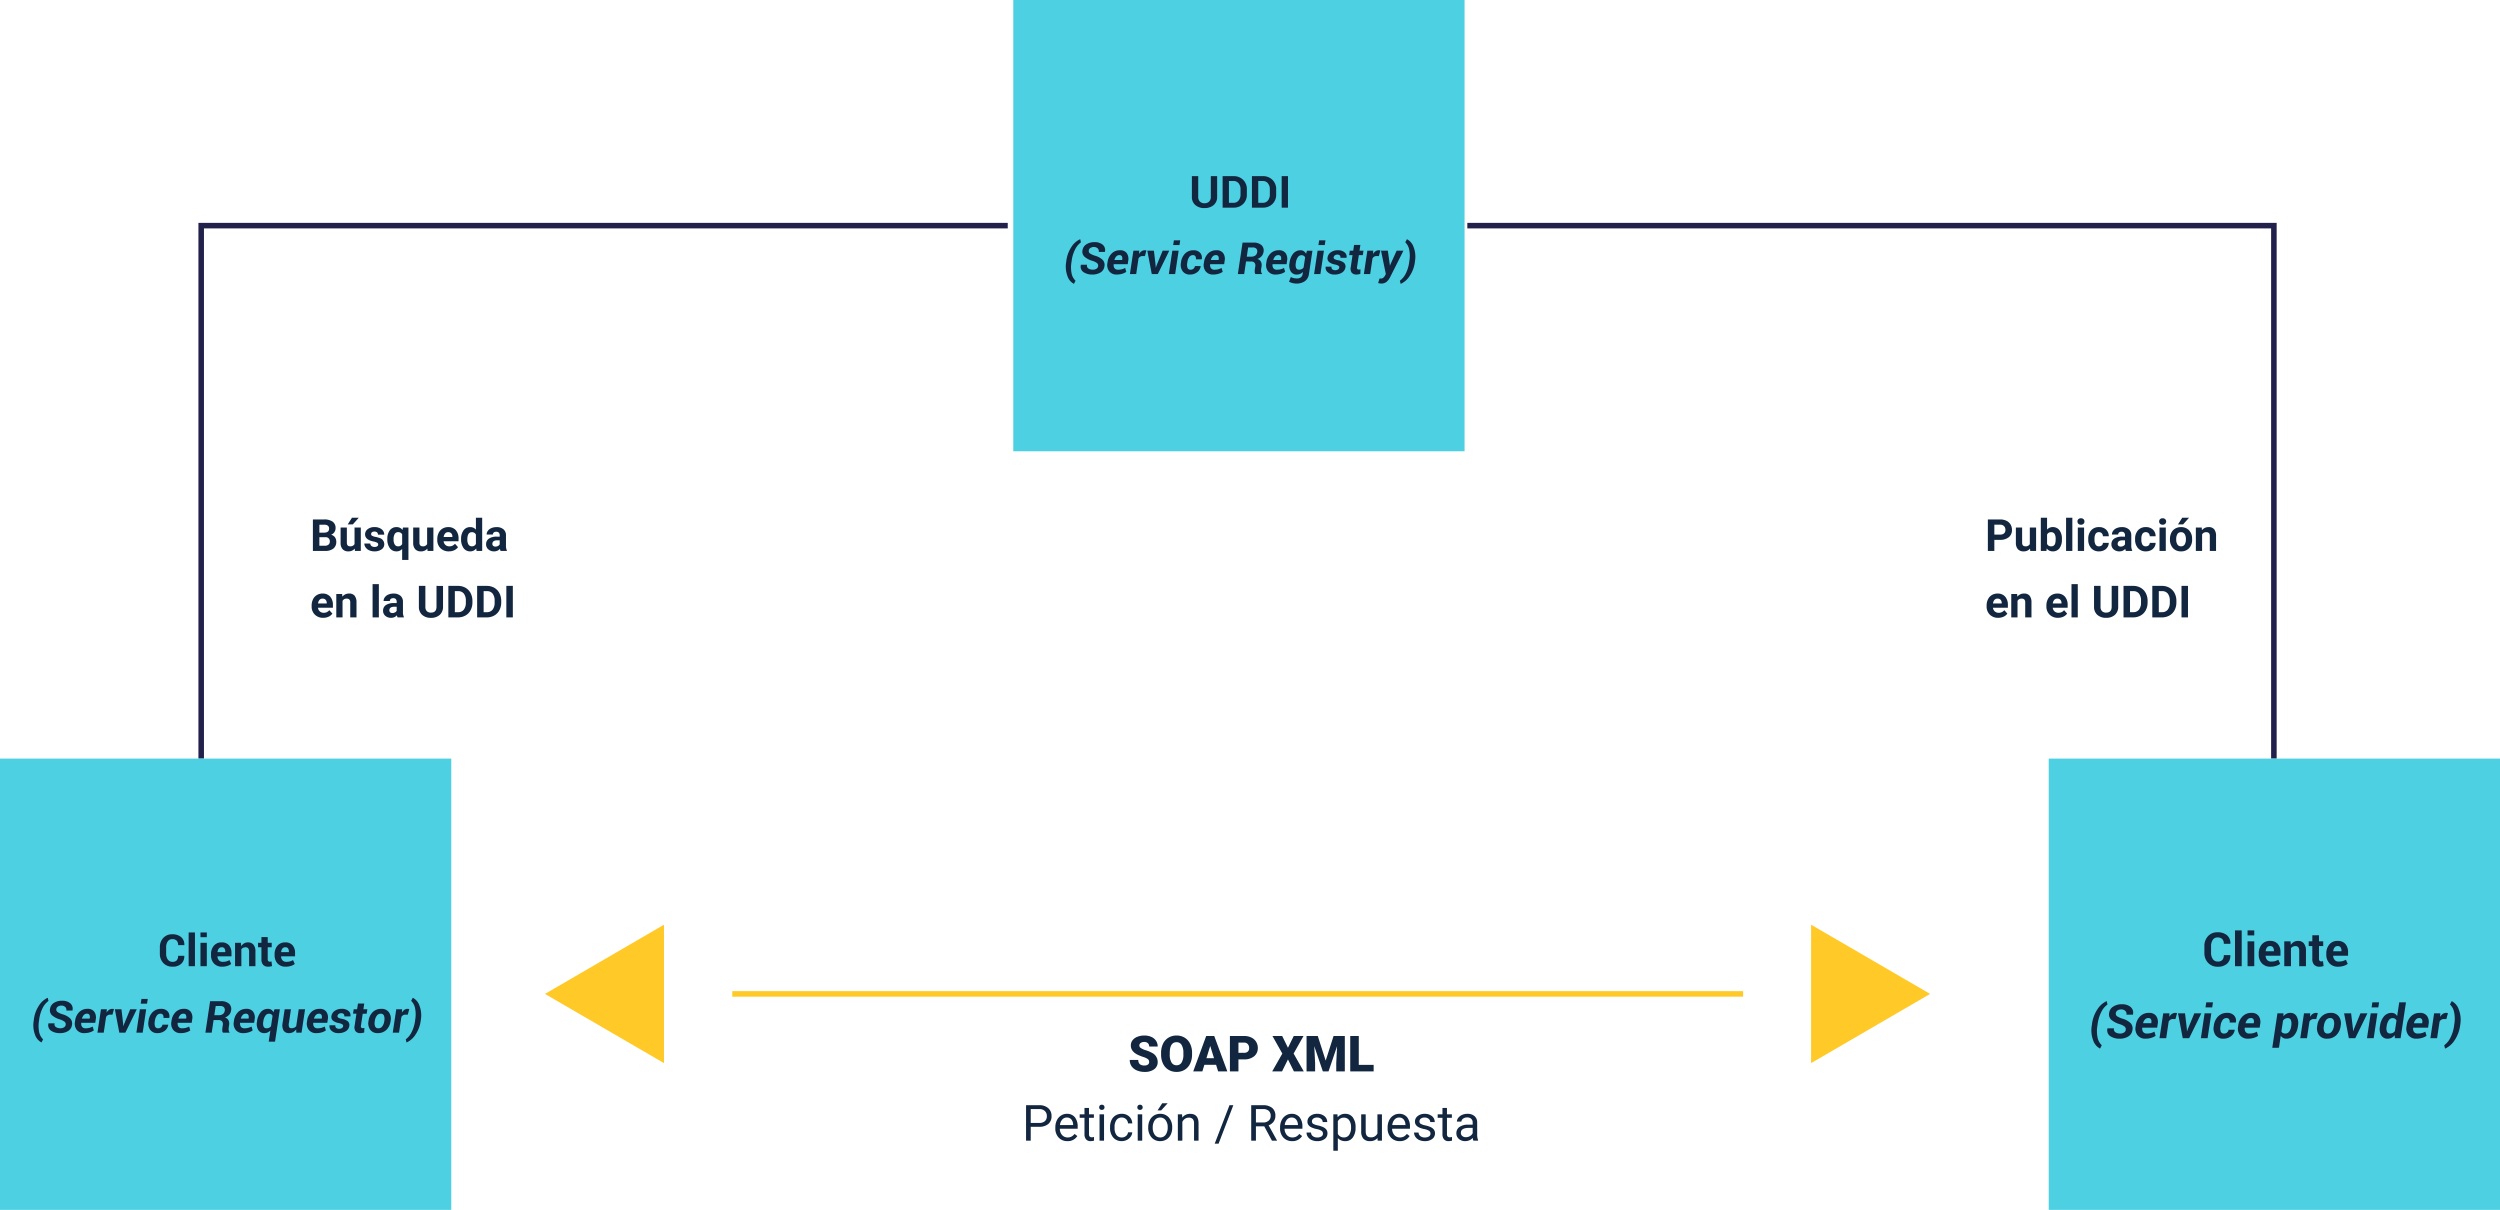 <svg xmlns="http://www.w3.org/2000/svg" width="903" height="437" viewBox="0 0 903 437">
  <g id="Grupo_19" data-name="Grupo 19" transform="translate(10923 8923)">
    <path id="Trazado_106819" data-name="Trazado 106819" d="M0,0H163V163H0Z" transform="translate(-10557 -8923)" fill="#4dd0e1"/>
    <path id="Trazado_106582" data-name="Trazado 106582" d="M1340-9834.5H1048.672v192.516" transform="translate(-11899 993)" fill="none" stroke="#21214b" stroke-width="2"/>
    <path id="Trazado_106583" data-name="Trazado 106583" d="M1048.672-9834.5H1340v192.516" transform="translate(-11441.672 993)" fill="none" stroke="#21214b" stroke-width="2"/>
    <path id="Trazado_106821" data-name="Trazado 106821" d="M0,0H163V163H0Z" transform="translate(-10923 -8649)" fill="#4dd0e1"/>
    <path id="Trazado_106826" data-name="Trazado 106826" d="M0,0H163V163H0Z" transform="translate(-10183 -8649)" fill="#4dd0e1"/>
    <path id="Trazado_106818" data-name="Trazado 106818" d="M1.016,0V-11.375H5a5.232,5.232,0,0,1,3.141.793,2.712,2.712,0,0,1,1.07,2.324,2.57,2.57,0,0,1-.43,1.473,2.482,2.482,0,0,1-1.2.934,2.4,2.4,0,0,1,1.379.883,2.61,2.61,0,0,1,.5,1.625A3,3,0,0,1,8.422-.859,4.713,4.713,0,0,1,5.438,0ZM3.359-4.953v3.07H5.367A1.938,1.938,0,0,0,6.66-2.277a1.353,1.353,0,0,0,.465-1.09,1.428,1.428,0,0,0-.418-1.191,1.428,1.428,0,0,0-1.2-.395Zm0-1.656H5.094Q6.867-6.64,6.867-8.023a1.307,1.307,0,0,0-.449-1.113A2.363,2.363,0,0,0,5-9.477H3.359ZM16.141-.859A2.831,2.831,0,0,1,13.828.156a2.67,2.67,0,0,1-2.074-.781,3.335,3.335,0,0,1-.73-2.289V-8.453h2.258v5.461q0,1.32,1.2,1.32a1.631,1.631,0,0,0,1.578-.8V-8.453h2.266V0H16.2ZM15.133-12h2.461L15.43-9.578H13.594ZM24.61-2.336a.727.727,0,0,0-.41-.652,4.659,4.659,0,0,0-1.316-.426q-3.016-.633-3.016-2.562A2.323,2.323,0,0,1,20.8-7.855a3.766,3.766,0,0,1,2.441-.754,4.053,4.053,0,0,1,2.574.758,2.388,2.388,0,0,1,.965,1.969H24.523a1.092,1.092,0,0,0-.312-.8A1.322,1.322,0,0,0,23.234-7a1.351,1.351,0,0,0-.883.258.814.814,0,0,0-.312.656.7.7,0,0,0,.355.605,3.657,3.657,0,0,0,1.2.4,9.8,9.8,0,0,1,1.422.379A2.336,2.336,0,0,1,26.8-2.43a2.2,2.2,0,0,1-.992,1.871A4.28,4.28,0,0,1,23.25.156a4.47,4.47,0,0,1-1.887-.379A3.166,3.166,0,0,1,20.07-1.262a2.414,2.414,0,0,1-.47-1.425h2.141a1.179,1.179,0,0,0,.445.922,1.766,1.766,0,0,0,1.109.32,1.635,1.635,0,0,0,.98-.246.766.766,0,0,0,.334-.645Zm3.3-1.969A5.053,5.053,0,0,1,28.8-7.453a2.9,2.9,0,0,1,2.434-1.156,2.6,2.6,0,0,1,2.16,1.039l.148-.883h1.984V3.25H33.258V-.727a2.6,2.6,0,0,1-2.047.883A2.878,2.878,0,0,1,28.8-1.016,5.3,5.3,0,0,1,27.906-4.3Zm2.258.164A3.305,3.305,0,0,0,30.59-2.3a1.364,1.364,0,0,0,1.2.633,1.519,1.519,0,0,0,1.469-.828V-5.984a1.506,1.506,0,0,0-1.453-.8,1.38,1.38,0,0,0-1.211.633,3.65,3.65,0,0,0-.431,2.01ZM42.368-.86A2.831,2.831,0,0,1,40.047.156a2.67,2.67,0,0,1-2.074-.781,3.335,3.335,0,0,1-.73-2.289V-8.453H39.5v5.461q0,1.32,1.2,1.32a1.631,1.631,0,0,0,1.578-.8V-8.453h2.266V0H42.422ZM50.141.156a4.15,4.15,0,0,1-3.028-1.14,4.054,4.054,0,0,1-1.168-3.039v-.219a5.106,5.106,0,0,1,.492-2.277,3.612,3.612,0,0,1,1.4-1.547,3.914,3.914,0,0,1,2.059-.543,3.508,3.508,0,0,1,2.73,1.094,4.444,4.444,0,0,1,1,3.1v.922H48.234a2.1,2.1,0,0,0,.66,1.328,2,2,0,0,0,1.395.5,2.437,2.437,0,0,0,2.039-.945l1.109,1.242A3.389,3.389,0,0,1,52.063-.246a4.511,4.511,0,0,1-1.922.4Zm-.258-6.937a1.414,1.414,0,0,0-1.09.453,2.341,2.341,0,0,0-.535,1.3H51.4v-.18a1.669,1.669,0,0,0-.406-1.16,1.459,1.459,0,0,0-1.111-.413Zm4.664,2.492a5.094,5.094,0,0,1,.887-3.148A2.877,2.877,0,0,1,57.86-8.609a2.589,2.589,0,0,1,2.039.922V-12h2.266V0h-2.04l-.109-.9A2.657,2.657,0,0,1,57.844.156,2.869,2.869,0,0,1,55.449-1.02a5.258,5.258,0,0,1-.9-3.269Zm2.258.164a3.328,3.328,0,0,0,.414,1.82,1.349,1.349,0,0,0,1.2.633A1.511,1.511,0,0,0,59.9-2.555V-5.891a1.489,1.489,0,0,0-1.461-.883q-1.639,0-1.639,2.649ZM68.813,0a2.507,2.507,0,0,1-.227-.758,2.732,2.732,0,0,1-2.133.914,3,3,0,0,1-2.059-.719,2.312,2.312,0,0,1-.816-1.812,2.389,2.389,0,0,1,1-2.062,4.915,4.915,0,0,1,2.879-.727H68.5v-.484a1.393,1.393,0,0,0-.3-.937,1.183,1.183,0,0,0-.949-.352,1.345,1.345,0,0,0-.895.273.929.929,0,0,0-.324.75H63.766a2.268,2.268,0,0,1,.453-1.359,3,3,0,0,1,1.281-.98,4.669,4.669,0,0,1,1.859-.355,3.689,3.689,0,0,1,2.48.785,2.747,2.747,0,0,1,.918,2.207v3.664a4.041,4.041,0,0,0,.336,1.82V0ZM66.945-1.57a1.945,1.945,0,0,0,.922-.223,1.462,1.462,0,0,0,.625-.6V-3.844h-.844q-1.7,0-1.8,1.172l-.008.133a.9.9,0,0,0,.3.7,1.153,1.153,0,0,0,.805.269ZM4.758,24.156a4.15,4.15,0,0,1-3.028-1.14A4.054,4.054,0,0,1,.563,19.977v-.219a5.106,5.106,0,0,1,.492-2.277,3.612,3.612,0,0,1,1.4-1.547,3.914,3.914,0,0,1,2.059-.543,3.508,3.508,0,0,1,2.73,1.094,4.444,4.444,0,0,1,1,3.1v.922H2.852a2.1,2.1,0,0,0,.66,1.328,2,2,0,0,0,1.395.5,2.437,2.437,0,0,0,2.039-.945l1.109,1.242A3.389,3.389,0,0,1,6.68,23.754a4.511,4.511,0,0,1-1.922.4ZM4.5,17.219a1.414,1.414,0,0,0-1.09.453,2.341,2.341,0,0,0-.535,1.3H6.016v-.18a1.669,1.669,0,0,0-.406-1.16A1.459,1.459,0,0,0,4.5,17.219Zm7.094-1.672.07.977a2.951,2.951,0,0,1,2.43-1.133,2.453,2.453,0,0,1,2,.789,3.682,3.682,0,0,1,.672,2.359V24H14.508V18.594a1.465,1.465,0,0,0-.312-1.043,1.4,1.4,0,0,0-1.039-.324,1.553,1.553,0,0,0-1.43.813V24H9.469V15.547ZM24.844,24H22.578V12h2.266ZM31.6,24a2.507,2.507,0,0,1-.227-.758,2.732,2.732,0,0,1-2.133.914,3,3,0,0,1-2.059-.719,2.312,2.312,0,0,1-.816-1.812,2.389,2.389,0,0,1,1-2.062,4.915,4.915,0,0,1,2.879-.727h1.039v-.484a1.393,1.393,0,0,0-.3-.937,1.183,1.183,0,0,0-.949-.352,1.345,1.345,0,0,0-.895.273.929.929,0,0,0-.324.75h-2.26a2.268,2.268,0,0,1,.453-1.359,3,3,0,0,1,1.281-.98,4.669,4.669,0,0,1,1.859-.355,3.689,3.689,0,0,1,2.48.785,2.747,2.747,0,0,1,.918,2.207v3.664a4.041,4.041,0,0,0,.336,1.82V24Zm-1.867-1.57a1.945,1.945,0,0,0,.922-.223,1.462,1.462,0,0,0,.625-.6V20.156h-.844q-1.7,0-1.8,1.172l-.008.133a.9.9,0,0,0,.3.7,1.153,1.153,0,0,0,.806.269Zm18.289-9.8v7.492a3.836,3.836,0,0,1-1.168,2.953,4.5,4.5,0,0,1-3.191,1.086A4.553,4.553,0,0,1,40.5,23.1a3.77,3.77,0,0,1-1.2-2.9V12.625h2.344v7.508a2.167,2.167,0,0,0,.535,1.629,2.054,2.054,0,0,0,1.48.512q1.977,0,2.008-2.078v-7.57ZM49.945,24V12.625h3.5a5.315,5.315,0,0,1,2.684.676,4.712,4.712,0,0,1,1.848,1.922,5.928,5.928,0,0,1,.664,2.832v.523a5.945,5.945,0,0,1-.652,2.82,4.672,4.672,0,0,1-1.84,1.914,5.355,5.355,0,0,1-2.68.688Zm2.344-9.477v7.594h1.133a2.545,2.545,0,0,0,2.1-.9,4.06,4.06,0,0,0,.742-2.57v-.6a4.124,4.124,0,0,0-.719-2.629,2.537,2.537,0,0,0-2.1-.895ZM60.344,24V12.625h3.5a5.315,5.315,0,0,1,2.684.676,4.712,4.712,0,0,1,1.848,1.922,5.928,5.928,0,0,1,.664,2.832v.523a5.945,5.945,0,0,1-.652,2.82,4.672,4.672,0,0,1-1.84,1.914,5.355,5.355,0,0,1-2.68.688Zm2.344-9.477v7.594H63.82a2.545,2.545,0,0,0,2.1-.9,4.06,4.06,0,0,0,.742-2.57v-.6a4.124,4.124,0,0,0-.719-2.629,2.537,2.537,0,0,0-2.1-.9ZM73.234,24H70.891V12.625h2.344Z" transform="translate(-10811 -8724)" fill="#12263f"/>
    <path id="Trazado_106825" data-name="Trazado 106825" d="M3.359-4.008V0H1.016V-11.375H5.453a5.134,5.134,0,0,1,2.254.469A3.454,3.454,0,0,1,9.2-9.574a3.714,3.714,0,0,1,.523,1.965A3.266,3.266,0,0,1,8.582-4.973a4.767,4.767,0,0,1-3.168.965Zm0-1.9H5.453a2.059,2.059,0,0,0,1.418-.437,1.591,1.591,0,0,0,.488-1.25,1.876,1.876,0,0,0-.492-1.352,1.839,1.839,0,0,0-1.359-.531H3.359ZM16.25-.859A2.831,2.831,0,0,1,13.938.156a2.67,2.67,0,0,1-2.074-.781,3.335,3.335,0,0,1-.73-2.289V-8.453h2.258v5.461q0,1.32,1.2,1.32a1.631,1.631,0,0,0,1.578-.8V-8.453h2.266V0H16.313ZM27.758-4.148A5.119,5.119,0,0,1,26.891-.98,2.872,2.872,0,0,1,24.469.156,2.639,2.639,0,0,1,22.273-.9l-.1.9H20.141V-12H22.4v4.3a2.571,2.571,0,0,1,2.055-.914,2.9,2.9,0,0,1,2.426,1.137,5.126,5.126,0,0,1,.879,3.2ZM25.5-4.312a3.363,3.363,0,0,0-.406-1.871,1.374,1.374,0,0,0-1.211-.59A1.489,1.489,0,0,0,22.4-5.89v3.336a1.509,1.509,0,0,0,1.5.891,1.394,1.394,0,0,0,1.438-1.078A5.562,5.562,0,0,0,25.5-4.312ZM31.531,0H29.266V-12h2.266Zm4.242,0H33.508V-8.453h2.266Zm-2.4-10.641a1.112,1.112,0,0,1,.34-.836,1.277,1.277,0,0,1,.926-.328,1.28,1.28,0,0,1,.922.328,1.105,1.105,0,0,1,.344.836,1.108,1.108,0,0,1-.348.844,1.283,1.283,0,0,1-.918.328,1.283,1.283,0,0,1-.918-.328,1.108,1.108,0,0,1-.346-.844Zm7.773,8.977a1.481,1.481,0,0,0,1.016-.344,1.2,1.2,0,0,0,.406-.914h2.117a2.9,2.9,0,0,1-.469,1.574,3.093,3.093,0,0,1-1.259,1.11,3.949,3.949,0,0,1-1.77.395A3.67,3.67,0,0,1,38.328-1a4.56,4.56,0,0,1-1.047-3.18v-.148A4.508,4.508,0,0,1,38.32-7.445a3.627,3.627,0,0,1,2.852-1.164,3.555,3.555,0,0,1,2.543.9,3.2,3.2,0,0,1,.973,2.4H42.57a1.539,1.539,0,0,0-.406-1.066,1.358,1.358,0,0,0-1.031-.41,1.361,1.361,0,0,0-1.191.574,3.324,3.324,0,0,0-.4,1.863v.234a3.366,3.366,0,0,0,.4,1.875,1.378,1.378,0,0,0,1.206.575ZM50.875,0a2.507,2.507,0,0,1-.227-.758,2.732,2.732,0,0,1-2.133.914,3,3,0,0,1-2.059-.719,2.312,2.312,0,0,1-.816-1.812,2.389,2.389,0,0,1,1-2.062,4.915,4.915,0,0,1,2.879-.727h1.039v-.484a1.393,1.393,0,0,0-.3-.937,1.183,1.183,0,0,0-.949-.352,1.345,1.345,0,0,0-.9.273.929.929,0,0,0-.324.75H45.828a2.268,2.268,0,0,1,.453-1.359,3,3,0,0,1,1.281-.98,4.669,4.669,0,0,1,1.859-.355,3.689,3.689,0,0,1,2.48.785,2.747,2.747,0,0,1,.918,2.207v3.664a4.041,4.041,0,0,0,.336,1.82V0ZM49.008-1.57a1.945,1.945,0,0,0,.922-.223,1.462,1.462,0,0,0,.625-.6V-3.844h-.844q-1.7,0-1.8,1.172l-.008.133a.9.9,0,0,0,.3.7,1.153,1.153,0,0,0,.805.269Zm9.063-.094a1.481,1.481,0,0,0,1.016-.344,1.2,1.2,0,0,0,.406-.914H61.61a2.9,2.9,0,0,1-.469,1.574,3.093,3.093,0,0,1-1.262,1.11,3.949,3.949,0,0,1-1.77.395A3.67,3.67,0,0,1,55.25-1,4.56,4.56,0,0,1,54.2-4.18v-.148a4.508,4.508,0,0,1,1.039-3.117,3.627,3.627,0,0,1,2.852-1.164,3.555,3.555,0,0,1,2.543.9,3.2,3.2,0,0,1,.973,2.4H59.492a1.539,1.539,0,0,0-.406-1.066,1.358,1.358,0,0,0-1.031-.41,1.361,1.361,0,0,0-1.191.574,3.324,3.324,0,0,0-.4,1.863v.234a3.366,3.366,0,0,0,.4,1.875,1.378,1.378,0,0,0,1.206.575ZM65.281,0H63.016V-8.453h2.266Zm-2.4-10.641a1.112,1.112,0,0,1,.34-.836,1.277,1.277,0,0,1,.926-.328,1.28,1.28,0,0,1,.922.328,1.105,1.105,0,0,1,.344.836,1.108,1.108,0,0,1-.348.844,1.283,1.283,0,0,1-.918.328A1.283,1.283,0,0,1,63.23-9.8a1.108,1.108,0,0,1-.347-.841ZM66.789-4.3a5.013,5.013,0,0,1,.484-2.242A3.546,3.546,0,0,1,68.668-8.07a4.069,4.069,0,0,1,2.113-.539,3.849,3.849,0,0,1,2.793,1.047,4.2,4.2,0,0,1,1.207,2.844l.016.578a4.418,4.418,0,0,1-1.086,3.12A3.775,3.775,0,0,1,70.8.156a3.793,3.793,0,0,1-2.918-1.172A4.5,4.5,0,0,1,66.789-4.2Zm2.258.164A3.151,3.151,0,0,0,69.5-2.3a1.5,1.5,0,0,0,1.3.637,1.5,1.5,0,0,0,1.281-.629A3.448,3.448,0,0,0,72.539-4.3a3.12,3.12,0,0,0-.461-1.828,1.5,1.5,0,0,0-1.3-.648,1.475,1.475,0,0,0-1.281.645,3.506,3.506,0,0,0-.45,1.99ZM71.227-12h2.461L71.523-9.578H69.688Zm7.039,3.547.07.977a2.951,2.951,0,0,1,2.43-1.133,2.453,2.453,0,0,1,2,.789,3.682,3.682,0,0,1,.672,2.359V0H81.18V-5.406a1.465,1.465,0,0,0-.312-1.043,1.4,1.4,0,0,0-1.039-.324,1.553,1.553,0,0,0-1.43.813V0H76.141V-8.453ZM4.758,24.156a4.15,4.15,0,0,1-3.028-1.14A4.054,4.054,0,0,1,.563,19.977v-.219a5.106,5.106,0,0,1,.492-2.277,3.612,3.612,0,0,1,1.4-1.547,3.914,3.914,0,0,1,2.059-.543,3.508,3.508,0,0,1,2.73,1.094,4.444,4.444,0,0,1,1,3.1v.922H2.852a2.1,2.1,0,0,0,.66,1.328,2,2,0,0,0,1.395.5,2.437,2.437,0,0,0,2.039-.945l1.109,1.242A3.389,3.389,0,0,1,6.68,23.754a4.511,4.511,0,0,1-1.922.4ZM4.5,17.219a1.414,1.414,0,0,0-1.09.453,2.341,2.341,0,0,0-.535,1.3H6.016v-.18a1.669,1.669,0,0,0-.406-1.16A1.459,1.459,0,0,0,4.5,17.219Zm7.094-1.672.07.977a2.951,2.951,0,0,1,2.43-1.133,2.453,2.453,0,0,1,2,.789,3.682,3.682,0,0,1,.672,2.359V24H14.508V18.594a1.465,1.465,0,0,0-.312-1.043,1.4,1.4,0,0,0-1.039-.324,1.553,1.553,0,0,0-1.43.813V24H9.469V15.547Zm14.758,8.609a4.15,4.15,0,0,1-3.027-1.141,4.054,4.054,0,0,1-1.168-3.039v-.219a5.106,5.106,0,0,1,.492-2.277,3.612,3.612,0,0,1,1.4-1.547A3.914,3.914,0,0,1,26.1,15.39a3.508,3.508,0,0,1,2.73,1.094,4.444,4.444,0,0,1,1,3.1v.922H24.445a2.1,2.1,0,0,0,.66,1.328,2,2,0,0,0,1.395.5,2.437,2.437,0,0,0,2.039-.945l1.109,1.242a3.389,3.389,0,0,1-1.375,1.121,4.511,4.511,0,0,1-1.921.4Zm-.258-6.937a1.414,1.414,0,0,0-1.09.453,2.341,2.341,0,0,0-.535,1.3H27.61v-.18a1.669,1.669,0,0,0-.406-1.16A1.459,1.459,0,0,0,26.094,17.219ZM33.492,24H31.227V12h2.266Zm14.6-11.375v7.492a3.836,3.836,0,0,1-1.168,2.953,4.5,4.5,0,0,1-3.191,1.086A4.553,4.553,0,0,1,40.57,23.1a3.77,3.77,0,0,1-1.2-2.9V12.625h2.344v7.508a2.167,2.167,0,0,0,.535,1.629,2.054,2.054,0,0,0,1.48.512q1.977,0,2.008-2.078v-7.57ZM50.016,24V12.625h3.5A5.315,5.315,0,0,1,56.2,13.3a4.712,4.712,0,0,1,1.848,1.922,5.928,5.928,0,0,1,.664,2.832v.523a5.945,5.945,0,0,1-.652,2.82,4.672,4.672,0,0,1-1.84,1.914A5.355,5.355,0,0,1,53.54,24Zm2.344-9.477v7.594h1.133a2.545,2.545,0,0,0,2.1-.9,4.06,4.06,0,0,0,.742-2.57v-.6a4.124,4.124,0,0,0-.719-2.629,2.537,2.537,0,0,0-2.1-.9ZM60.414,24V12.625h3.5A5.315,5.315,0,0,1,66.6,13.3a4.712,4.712,0,0,1,1.848,1.922,5.928,5.928,0,0,1,.664,2.832v.523a5.945,5.945,0,0,1-.652,2.82,4.672,4.672,0,0,1-1.84,1.914A5.355,5.355,0,0,1,63.94,24Zm2.344-9.477v7.594h1.133a2.545,2.545,0,0,0,2.1-.9,4.06,4.06,0,0,0,.742-2.57v-.6a4.124,4.124,0,0,0-.719-2.629,2.537,2.537,0,0,0-2.1-.895ZM73.3,24H70.961V12.625H73.3Z" transform="translate(-10206 -8724)" fill="#12263f"/>
    <path id="Trazado_106823" data-name="Trazado 106823" d="M25,0,50,43H0Z" transform="translate(-10726.164 -8539) rotate(-90)" fill="#ffca28"/>
    <path id="Trazado_106824" data-name="Trazado 106824" d="M25,0,50,43H0Z" transform="translate(-10225.836 -8589) rotate(90)" fill="#ffca28"/>
    <path id="Trazado_106584" data-name="Trazado 106584" d="M1237.117-9557h365.117" transform="translate(-11895.617 993)" fill="none" stroke="#ffca28" stroke-width="2"/>
    <path id="Trazado_106816" data-name="Trazado 106816" d="M-36.927-3.4a1.268,1.268,0,0,0-.479-1.055,5.954,5.954,0,0,0-1.683-.782,16.147,16.147,0,0,1-1.969-.782q-2.487-1.222-2.487-3.357a3.011,3.011,0,0,1,.62-1.876,4.008,4.008,0,0,1,1.753-1.266,6.823,6.823,0,0,1,2.549-.453,5.969,5.969,0,0,1,2.474.492,3.917,3.917,0,0,1,1.7,1.4A3.661,3.661,0,0,1-33.842-9h-3.076a1.547,1.547,0,0,0-.479-1.213,1.867,1.867,0,0,0-1.3-.431,2.106,2.106,0,0,0-1.3.365,1.119,1.119,0,0,0-.479.927,1.127,1.127,0,0,0,.527.892,6.65,6.65,0,0,0,1.854.826,11.36,11.36,0,0,1,2.18.918,3.663,3.663,0,0,1,2.074,3.3A3.125,3.125,0,0,1-35.108-.782,5.629,5.629,0,0,1-38.58.176,6.888,6.888,0,0,1-41.4-.382a4.247,4.247,0,0,1-1.9-1.529,3.985,3.985,0,0,1-.637-2.237h3.094a1.963,1.963,0,0,0,.532,1.516,2.513,2.513,0,0,0,1.727.488,1.985,1.985,0,0,0,1.208-.33,1.088,1.088,0,0,0,.449-.926Zm15.5-2.733a7.546,7.546,0,0,1-.694,3.313A5.132,5.132,0,0,1-24.091-.6,5.494,5.494,0,0,1-27,.176a5.572,5.572,0,0,1-2.9-.751,5.123,5.123,0,0,1-1.973-2.149,7.329,7.329,0,0,1-.743-3.208v-.721a7.58,7.58,0,0,1,.69-3.318,5.119,5.119,0,0,1,1.978-2.219,5.533,5.533,0,0,1,2.931-.782,5.479,5.479,0,0,1,2.9.773A5.211,5.211,0,0,1-22.14-10a7.362,7.362,0,0,1,.716,3.274Zm-3.138-.536a5.381,5.381,0,0,0-.637-2.9,2.044,2.044,0,0,0-1.824-.989q-2.32,0-2.452,3.48l-.009.94a5.535,5.535,0,0,0,.624,2.892A2.041,2.041,0,0,0-27-2.232a2.016,2.016,0,0,0,1.8-.993,5.383,5.383,0,0,0,.642-2.856Zm11.813,4.28H-16.98L-17.714,0h-3.3l4.693-12.8h2.9L-8.688,0H-12Zm-3.489-2.382h2.751l-1.38-4.438Zm11.566.431V0H-7.756V-12.8H-2.65a5.948,5.948,0,0,1,2.6.541A4.074,4.074,0,0,1,1.7-10.718a4.2,4.2,0,0,1,.62,2.263A3.7,3.7,0,0,1,.976-5.462,5.561,5.561,0,0,1-2.7-4.342Zm0-2.382H-2.65A1.906,1.906,0,0,0-1.283-7.17a1.665,1.665,0,0,0,.47-1.266A2.059,2.059,0,0,0-1.3-9.87a1.712,1.712,0,0,0-1.318-.545H-4.671ZM13.214-8.543,15.306-12.8H18.83L15.253-6.451,18.927,0h-3.56L13.214-4.333,11.061,0H7.51l3.665-6.451L7.607-12.8h3.516ZM23.981-12.8l2.856,8.9,2.848-8.9h4.061V0H30.652V-2.988l.3-6.117L27.857,0H25.818l-3.1-9.114.3,6.126V0H19.929V-12.8ZM38.791-2.373h5.37V0H35.706V-12.8h3.085Z" transform="translate(-10471 -8536)" fill="#12263f"/>
    <path id="Trazado_106817" data-name="Trazado 106817" d="M-79.7-5.01V0h-1.687V-12.8h4.72a4.742,4.742,0,0,1,3.292,1.072,3.635,3.635,0,0,1,1.191,2.839,3.587,3.587,0,0,1-1.165,2.87,4.954,4.954,0,0,1-3.34,1.009Zm0-1.38h3.032A3.035,3.035,0,0,0-74.6-7.027a2.328,2.328,0,0,0,.721-1.841A2.4,2.4,0,0,0-74.6-10.7a2.843,2.843,0,0,0-1.978-.712H-79.7ZM-66.458.176A4.155,4.155,0,0,1-69.6-1.094a4.714,4.714,0,0,1-1.213-3.4v-.3a5.707,5.707,0,0,1,.541-2.527,4.217,4.217,0,0,1,1.512-1.74,3.8,3.8,0,0,1,2.1-.628,3.562,3.562,0,0,1,2.883,1.222,5.289,5.289,0,0,1,1.028,3.5v.677h-6.442a3.38,3.38,0,0,0,.822,2.272,2.583,2.583,0,0,0,2,.866A2.832,2.832,0,0,0-64.912-1.5a3.666,3.666,0,0,0,1.046-.932l.993.773A3.993,3.993,0,0,1-66.458.176Zm-.2-8.525a2.169,2.169,0,0,0-1.652.716,3.482,3.482,0,0,0-.826,2.008h4.764v-.123a3.1,3.1,0,0,0-.668-1.92,2.042,2.042,0,0,0-1.621-.682Zm8-3.463v2.3h1.775v1.257h-1.775v5.9a1.317,1.317,0,0,0,.237.857,1,1,0,0,0,.809.286,3.937,3.937,0,0,0,.773-.105V0a4.714,4.714,0,0,1-1.248.176,2.025,2.025,0,0,1-1.644-.659,2.832,2.832,0,0,1-.554-1.872v-5.9H-62.02V-9.51h1.731v-2.3ZM-53.222,0h-1.626V-9.51h1.626ZM-54.98-12.032a.971.971,0,0,1,.242-.668.907.907,0,0,1,.716-.272.922.922,0,0,1,.721.272.96.96,0,0,1,.246.668.929.929,0,0,1-.246.659.938.938,0,0,1-.721.264.924.924,0,0,1-.716-.264A.938.938,0,0,1-54.98-12.032Zm8.174,10.881a2.342,2.342,0,0,0,1.521-.527A1.855,1.855,0,0,0-44.565-3h1.538a2.949,2.949,0,0,1-.562,1.556,3.7,3.7,0,0,1-1.385,1.18,3.994,3.994,0,0,1-1.833.439,3.918,3.918,0,0,1-3.089-1.3,5.163,5.163,0,0,1-1.147-3.546v-.272a5.725,5.725,0,0,1,.51-2.47A3.883,3.883,0,0,1-49.07-9.092a4.157,4.157,0,0,1,2.254-.6,3.814,3.814,0,0,1,2.659.958,3.424,3.424,0,0,1,1.13,2.494h-1.538a2.241,2.241,0,0,0-.7-1.516,2.174,2.174,0,0,0-1.551-.593,2.276,2.276,0,0,0-1.92.892,4.19,4.19,0,0,0-.681,2.58v.308a4.106,4.106,0,0,0,.677,2.531,2.287,2.287,0,0,0,1.934.887ZM-39.432,0h-1.626V-9.51h1.626ZM-41.19-12.032a.971.971,0,0,1,.242-.668.907.907,0,0,1,.716-.272.922.922,0,0,1,.721.272.96.96,0,0,1,.246.668.929.929,0,0,1-.246.659.938.938,0,0,1-.721.264.924.924,0,0,1-.716-.264.938.938,0,0,1-.242-.659Zm3.929,7.189a5.617,5.617,0,0,1,.549-2.514A4.1,4.1,0,0,1-35.183-9.08a4.163,4.163,0,0,1,2.237-.606A4.01,4.01,0,0,1-29.8-8.341a5.174,5.174,0,0,1,1.2,3.577v.114a5.666,5.666,0,0,1-.532,2.492A4.038,4.038,0,0,1-30.656-.439a4.211,4.211,0,0,1-2.272.615,4,4,0,0,1-3.133-1.345,5.147,5.147,0,0,1-1.2-3.56Zm1.635.193a4.068,4.068,0,0,0,.734,2.54,2.349,2.349,0,0,0,1.964.958,2.335,2.335,0,0,0,1.969-.971,4.449,4.449,0,0,0,.729-2.72,4.061,4.061,0,0,0-.743-2.536,2.361,2.361,0,0,0-1.973-.971,2.335,2.335,0,0,0-1.942.958,4.416,4.416,0,0,0-.738,2.743Zm3.419-8.851h1.969l-2.355,2.584H-33.9Zm7.181,3.99.053,1.2a3.465,3.465,0,0,1,2.848-1.371q3.015,0,3.041,3.4V0H-20.71V-6.293a2.189,2.189,0,0,0-.47-1.521,1.884,1.884,0,0,0-1.437-.492,2.347,2.347,0,0,0-1.389.422,2.865,2.865,0,0,0-.932,1.107V0h-1.626V-9.51ZM-11.852,1.1h-1.4l5.344-13.9h1.389Zm16.5-6.275H1.639V0h-1.7V-12.8h4.24a5.014,5.014,0,0,1,3.327.984A3.542,3.542,0,0,1,8.67-8.947a3.445,3.445,0,0,1-.646,2.083,3.856,3.856,0,0,1-1.8,1.327L9.233-.1V0H7.422ZM1.639-6.557H4.232a2.928,2.928,0,0,0,2-.65,2.2,2.2,0,0,0,.743-1.74,2.314,2.314,0,0,0-.708-1.819,3,3,0,0,0-2.043-.642H1.639ZM14.726.176a4.155,4.155,0,0,1-3.146-1.27,4.714,4.714,0,0,1-1.213-3.4v-.3a5.707,5.707,0,0,1,.541-2.527,4.217,4.217,0,0,1,1.512-1.74,3.8,3.8,0,0,1,2.1-.628A3.562,3.562,0,0,1,17.4-8.467a5.289,5.289,0,0,1,1.028,3.5v.677H11.993a3.38,3.38,0,0,0,.822,2.272,2.583,2.583,0,0,0,2,.866A2.832,2.832,0,0,0,16.273-1.5a3.666,3.666,0,0,0,1.046-.932l.993.773A3.993,3.993,0,0,1,14.726.176Zm-.2-8.525a2.169,2.169,0,0,0-1.652.716,3.482,3.482,0,0,0-.826,2.008h4.764v-.123a3.1,3.1,0,0,0-.668-1.92,2.042,2.042,0,0,0-1.62-.682ZM25.853-2.522a1.2,1.2,0,0,0-.5-1.024,4.78,4.78,0,0,0-1.731-.628,8.186,8.186,0,0,1-1.96-.633,2.788,2.788,0,0,1-1.072-.879A2.1,2.1,0,0,1,20.246-6.9a2.467,2.467,0,0,1,.989-1.978,3.861,3.861,0,0,1,2.527-.809,3.974,3.974,0,0,1,2.624.835,2.652,2.652,0,0,1,1.006,2.136H25.756a1.468,1.468,0,0,0-.567-1.151,2.124,2.124,0,0,0-1.428-.483,2.223,2.223,0,0,0-1.389.387,1.217,1.217,0,0,0-.5,1.011.986.986,0,0,0,.466.888,5.731,5.731,0,0,0,1.683.571,8.77,8.77,0,0,1,1.973.65,2.878,2.878,0,0,1,1.121.91,2.237,2.237,0,0,1,.365,1.3A2.434,2.434,0,0,1,26.46-.59a4.277,4.277,0,0,1-2.646.769,4.789,4.789,0,0,1-2.021-.4A3.288,3.288,0,0,1,20.418-1.35a2.722,2.722,0,0,1-.5-1.569h1.626a1.683,1.683,0,0,0,.655,1.3,2.54,2.54,0,0,0,1.613.479,2.622,2.622,0,0,0,1.481-.374A1.148,1.148,0,0,0,25.853-2.522ZM37.63-4.649a5.694,5.694,0,0,1-.993,3.5A3.183,3.183,0,0,1,33.948.176a3.488,3.488,0,0,1-2.725-1.1v4.58H29.6V-9.51h1.485l.079,1.055a3.35,3.35,0,0,1,2.76-1.23,3.243,3.243,0,0,1,2.711,1.292,5.756,5.756,0,0,1,1,3.6ZM36-4.834a4.2,4.2,0,0,0-.686-2.54,2.208,2.208,0,0,0-1.881-.932A2.39,2.39,0,0,0,31.223-7v4.544a2.4,2.4,0,0,0,2.232,1.3,2.2,2.2,0,0,0,1.859-.927A4.587,4.587,0,0,0,36-4.834ZM45.567-.94A3.454,3.454,0,0,1,42.781.176a2.956,2.956,0,0,1-2.316-.883,3.823,3.823,0,0,1-.8-2.615V-9.51h1.626v6.144q0,2.162,1.758,2.162a2.434,2.434,0,0,0,2.479-1.389V-9.51h1.626V0H45.6Zm8,1.116a4.155,4.155,0,0,1-3.146-1.27,4.714,4.714,0,0,1-1.213-3.4v-.3a5.707,5.707,0,0,1,.541-2.527,4.217,4.217,0,0,1,1.512-1.74,3.8,3.8,0,0,1,2.1-.628,3.562,3.562,0,0,1,2.883,1.222,5.289,5.289,0,0,1,1.028,3.5v.677h-6.44a3.38,3.38,0,0,0,.822,2.272,2.583,2.583,0,0,0,2,.866A2.832,2.832,0,0,0,55.112-1.5a3.666,3.666,0,0,0,1.046-.932l.993.773A3.993,3.993,0,0,1,53.565.176Zm-.2-8.525a2.169,2.169,0,0,0-1.652.716,3.482,3.482,0,0,0-.826,2.008h4.764v-.123a3.1,3.1,0,0,0-.668-1.92,2.042,2.042,0,0,0-1.622-.682ZM64.692-2.522a1.2,1.2,0,0,0-.5-1.024,4.78,4.78,0,0,0-1.731-.628,8.186,8.186,0,0,1-1.96-.633,2.788,2.788,0,0,1-1.072-.879A2.1,2.1,0,0,1,59.084-6.9a2.467,2.467,0,0,1,.989-1.978A3.861,3.861,0,0,1,62.6-9.686a3.974,3.974,0,0,1,2.624.835A2.652,2.652,0,0,1,66.23-6.715H64.6a1.468,1.468,0,0,0-.567-1.151A2.124,2.124,0,0,0,62.6-8.35a2.223,2.223,0,0,0-1.389.387,1.217,1.217,0,0,0-.5,1.011.986.986,0,0,0,.466.888,5.731,5.731,0,0,0,1.683.571,8.77,8.77,0,0,1,1.973.65,2.878,2.878,0,0,1,1.121.91,2.237,2.237,0,0,1,.365,1.3A2.434,2.434,0,0,1,65.3-.593a4.277,4.277,0,0,1-2.646.769,4.789,4.789,0,0,1-2.021-.4,3.288,3.288,0,0,1-1.375-1.129,2.722,2.722,0,0,1-.5-1.569h1.626a1.683,1.683,0,0,0,.655,1.3,2.54,2.54,0,0,0,1.613.479,2.622,2.622,0,0,0,1.481-.374A1.148,1.148,0,0,0,64.692-2.522Zm5.95-9.29v2.3h1.775v1.257H70.642v5.9a1.317,1.317,0,0,0,.237.857,1,1,0,0,0,.809.286,3.937,3.937,0,0,0,.773-.105V0a4.714,4.714,0,0,1-1.248.176A2.025,2.025,0,0,1,69.57-.483a2.832,2.832,0,0,1-.554-1.872v-5.9H67.285V-9.51h1.731v-2.3ZM80.187,0a3.416,3.416,0,0,1-.229-1A3.628,3.628,0,0,1,77.251.176a3.357,3.357,0,0,1-2.307-.8,2.573,2.573,0,0,1-.9-2.017,2.688,2.688,0,0,1,1.129-2.307A5.325,5.325,0,0,1,78.35-5.77h1.582v-.747a1.826,1.826,0,0,0-.51-1.358,2.049,2.049,0,0,0-1.5-.505,2.371,2.371,0,0,0-1.459.439,1.3,1.3,0,0,0-.589,1.063H74.237a2.244,2.244,0,0,1,.505-1.375A3.449,3.449,0,0,1,76.113-9.3a4.613,4.613,0,0,1,1.9-.387,3.759,3.759,0,0,1,2.575.822,2.964,2.964,0,0,1,.97,2.265v4.377A5.351,5.351,0,0,0,81.892-.14V0Zm-2.7-1.239a2.858,2.858,0,0,0,1.45-.4,2.392,2.392,0,0,0,.993-1.028V-4.614H78.658q-2.988,0-2.988,1.749a1.48,1.48,0,0,0,.51,1.2,1.959,1.959,0,0,0,1.309.426Z" transform="translate(-10471 -8511)" fill="#12263f"/>
    <path id="Trazado_24" data-name="Trazado 24" d="M-8.367-11.375V-3.93A3.741,3.741,0,0,1-9.641-.922a4.916,4.916,0,0,1-3.3,1.086A4.858,4.858,0,0,1-16.23-.922,3.757,3.757,0,0,1-17.492-3.93v-7.445H-15.2V-3.93a2.341,2.341,0,0,0,.609,1.742,2.244,2.244,0,0,0,1.648.6,2.293,2.293,0,0,0,1.672-.6,2.324,2.324,0,0,0,.617-1.742v-7.445ZM-6.391,0V-11.375h3.969a4.693,4.693,0,0,1,3.438,1.332A4.592,4.592,0,0,1,2.367-6.625v1.883A4.575,4.575,0,0,1,1.016-1.324,4.708,4.708,0,0,1-2.422,0Zm2.281-9.617V-1.75h1.688A2.227,2.227,0,0,0-.609-2.59,3.287,3.287,0,0,0,.078-4.742v-1.9A3.259,3.259,0,0,0-.609-8.781a2.231,2.231,0,0,0-1.812-.836ZM4.2,0V-11.375H8.164A4.693,4.693,0,0,1,11.6-10.043a4.592,4.592,0,0,1,1.352,3.418v1.883A4.575,4.575,0,0,1,11.6-1.324,4.708,4.708,0,0,1,8.164,0ZM6.477-9.617V-1.75H8.164a2.227,2.227,0,0,0,1.813-.84,3.287,3.287,0,0,0,.688-2.152v-1.9a3.259,3.259,0,0,0-.687-2.141,2.231,2.231,0,0,0-1.812-.836ZM17.219,0H14.938V-11.375h2.281ZM-62.859,19.375a11.773,11.773,0,0,1,1.91-5.254,7.318,7.318,0,0,1,3.082-2.715l.047.008.25,1.133a6.907,6.907,0,0,0-2.066,2.469,12.687,12.687,0,0,0-1.3,4.344l-.023.2a11.182,11.182,0,0,0,.063,4.4A4.809,4.809,0,0,0-59.508,26.4l-.578,1.117h-.039a4.87,4.87,0,0,1-2.3-2.766,9.829,9.829,0,0,1-.453-5.2Zm11.492,1.867a1.236,1.236,0,0,0-.336-1.16,5.284,5.284,0,0,0-1.687-.855,7.56,7.56,0,0,1-2.895-1.5,2.477,2.477,0,0,1-.723-2.32,3.009,3.009,0,0,1,1.406-2.16,5.231,5.231,0,0,1,2.922-.785,4.423,4.423,0,0,1,2.984.93,2.563,2.563,0,0,1,.8,2.555l-.016.047h-2.211a1.417,1.417,0,0,0-.395-1.281,1.955,1.955,0,0,0-1.426-.492,2.121,2.121,0,0,0-1.191.336,1.191,1.191,0,0,0-.582.836,1.115,1.115,0,0,0,.352,1.109,7.077,7.077,0,0,0,1.93.875,6.668,6.668,0,0,1,2.707,1.48,2.647,2.647,0,0,1,.645,2.371A2.992,2.992,0,0,1-50.5,23.414a5.485,5.485,0,0,1-2.969.75,5.567,5.567,0,0,1-3.141-.848,2.388,2.388,0,0,1-.969-2.637l.016-.047h2.211a1.242,1.242,0,0,0,.512,1.379,3.077,3.077,0,0,0,1.629.4,2.291,2.291,0,0,0,1.227-.332A1.2,1.2,0,0,0-51.367,21.242Zm6.758,2.922a3.285,3.285,0,0,1-2.742-1.176A3.672,3.672,0,0,1-48,20.016l.047-.312a5.343,5.343,0,0,1,1.488-3.145,4.111,4.111,0,0,1,3.02-1.168,2.826,2.826,0,0,1,2.426,1.055,3.614,3.614,0,0,1,.52,2.8l-.172,1.18h-5.047l-.016.039a1.983,1.983,0,0,0,.3,1.426,1.546,1.546,0,0,0,1.328.527,5.011,5.011,0,0,0,1.32-.16,6.029,6.029,0,0,0,1.188-.473l.406,1.406a5.183,5.183,0,0,1-1.484.7A6.475,6.475,0,0,1-44.609,24.164Zm.906-7.016a1.459,1.459,0,0,0-1.105.477,2.831,2.831,0,0,0-.652,1.242l.016.047h2.766l.023-.172a1.824,1.824,0,0,0-.121-1.18A.975.975,0,0,0-43.7,17.148Zm9.242.359-.836-.023a1.625,1.625,0,0,0-.859.223,1.789,1.789,0,0,0-.609.629L-37.609,24h-2.273l1.266-8.453H-36.5l-.078,1.211a3.127,3.127,0,0,1,.914-1.012,2,2,0,0,1,1.148-.355,1.788,1.788,0,0,1,.316.027,2.705,2.705,0,0,1,.285.066Zm3.875,3.344.031.773.047.008.273-.781,2.188-5.3h2.383L-29.8,24h-2.18l-1.609-8.453h2.383ZM-23.539,24H-25.82l1.266-8.453h2.281Zm1.57-10.477H-24.25l.258-1.711h2.281Zm4.07,8.891a1.467,1.467,0,0,0,.988-.359,1.519,1.519,0,0,0,.512-.945h2.07l.016.047a3.149,3.149,0,0,1-1.27,2.168,4.116,4.116,0,0,1-2.574.84,3.092,3.092,0,0,1-2.684-1.215,3.985,3.985,0,0,1-.6-3.051l.031-.234a5.322,5.322,0,0,1,1.477-3.1,4.185,4.185,0,0,1,3.07-1.172,3.036,3.036,0,0,1,2.332.9,2.6,2.6,0,0,1,.59,2.344l-.016.039h-2.086a1.538,1.538,0,0,0-.176-1.1,1,1,0,0,0-.9-.426,1.555,1.555,0,0,0-1.348.719,4.247,4.247,0,0,0-.66,1.8l-.031.234a3.629,3.629,0,0,0,.086,1.84A1.119,1.119,0,0,0-17.9,22.414Zm8.125,1.75a3.285,3.285,0,0,1-2.742-1.176,3.672,3.672,0,0,1-.648-2.973l.047-.312a5.343,5.343,0,0,1,1.488-3.145,4.111,4.111,0,0,1,3.02-1.168,2.826,2.826,0,0,1,2.426,1.055,3.614,3.614,0,0,1,.52,2.8l-.172,1.18h-5.047l-.016.039a1.983,1.983,0,0,0,.3,1.426,1.546,1.546,0,0,0,1.328.527,5.011,5.011,0,0,0,1.32-.16,6.028,6.028,0,0,0,1.188-.473l.406,1.406a5.183,5.183,0,0,1-1.484.7A6.475,6.475,0,0,1-9.773,24.164Zm.906-7.016a1.459,1.459,0,0,0-1.105.477,2.831,2.831,0,0,0-.652,1.242l.016.047h2.766l.023-.172a1.824,1.824,0,0,0-.121-1.18A.975.975,0,0,0-8.867,17.148Zm10.938,2.3L1.391,24H-.891l1.7-11.375H4.75a4.177,4.177,0,0,1,2.871.895,2.577,2.577,0,0,1,.77,2.465,2.94,2.94,0,0,1-.7,1.547,3.917,3.917,0,0,1-1.523,1.008,2.11,2.11,0,0,1,1.293,1.008,2.75,2.75,0,0,1,.207,1.688l-.125.836a4.166,4.166,0,0,0-.02,1,1.144,1.144,0,0,0,.324.762L7.828,24H5.477a1.1,1.1,0,0,1-.273-.816,7.448,7.448,0,0,1,.07-1.129l.125-.8a1.621,1.621,0,0,0-.258-1.34,1.57,1.57,0,0,0-1.258-.457ZM2.336,17.7H3.953a2.392,2.392,0,0,0,1.469-.41,1.774,1.774,0,0,0,.672-1.2,1.483,1.483,0,0,0-.281-1.254,1.688,1.688,0,0,0-1.32-.449H2.836Zm10.438,6.469a3.285,3.285,0,0,1-2.742-1.176,3.672,3.672,0,0,1-.648-2.973L9.43,19.7a5.343,5.343,0,0,1,1.488-3.145,4.111,4.111,0,0,1,3.02-1.168,2.826,2.826,0,0,1,2.426,1.055,3.614,3.614,0,0,1,.52,2.8l-.172,1.18H11.664l-.016.039a1.983,1.983,0,0,0,.3,1.426,1.546,1.546,0,0,0,1.328.527,5.011,5.011,0,0,0,1.32-.16,6.028,6.028,0,0,0,1.188-.473l.406,1.406a5.183,5.183,0,0,1-1.484.7A6.475,6.475,0,0,1,12.773,24.164Zm.906-7.016a1.459,1.459,0,0,0-1.105.477,2.831,2.831,0,0,0-.652,1.242l.016.047H14.7l.023-.172a1.824,1.824,0,0,0-.121-1.18A.975.975,0,0,0,13.68,17.148Zm4.109,2.7a6.217,6.217,0,0,1,1.344-3.266,3.338,3.338,0,0,1,2.625-1.187,2.042,2.042,0,0,1,1.18.336,2.428,2.428,0,0,1,.8.945l.352-1.125h1.961l-1.258,8.414a3.745,3.745,0,0,1-1.461,2.582,5.224,5.224,0,0,1-3.148.871,5.345,5.345,0,0,1-1.32-.18,5.757,5.757,0,0,1-1.266-.477l.641-1.7a4.509,4.509,0,0,0,1.023.379,5.107,5.107,0,0,0,1.188.129,2.292,2.292,0,0,0,1.418-.395,1.786,1.786,0,0,0,.645-1.215l.109-.766a3.153,3.153,0,0,1-.992.73,2.845,2.845,0,0,1-1.2.246,2.44,2.44,0,0,1-2.219-1.156,4.3,4.3,0,0,1-.445-3Zm2.258.164a3.217,3.217,0,0,0,.1,1.766,1.11,1.11,0,0,0,1.129.617,1.906,1.906,0,0,0,1.586-.773l.547-3.633a1.272,1.272,0,0,0-.5-.609,1.6,1.6,0,0,0-2.152.543,4.541,4.541,0,0,0-.687,1.926ZM28.93,24H26.648l1.266-8.453H30.2ZM30.5,13.523H28.219l.258-1.711h2.281Zm5.242,8.133a.665.665,0,0,0-.27-.648,3.443,3.443,0,0,0-1.285-.469,4.649,4.649,0,0,1-2.125-.9,1.721,1.721,0,0,1-.547-1.633,2.733,2.733,0,0,1,1.176-1.871,4.231,4.231,0,0,1,2.566-.746,3.565,3.565,0,0,1,2.426.773,1.937,1.937,0,0,1,.691,1.9l-.016.047h-2.2a.992.992,0,0,0-.211-.836,1.165,1.165,0,0,0-.906-.312,1.466,1.466,0,0,0-.895.273.987.987,0,0,0-.426.672.653.653,0,0,0,.238.641,3.46,3.46,0,0,0,1.293.438,4.721,4.721,0,0,1,2.184.918,1.784,1.784,0,0,1,.535,1.668,2.645,2.645,0,0,1-1.238,1.891,4.778,4.778,0,0,1-2.684.7,3.456,3.456,0,0,1-2.516-.867,2.076,2.076,0,0,1-.7-1.937l.023-.047h2.086a1.041,1.041,0,0,0,.309.984,1.648,1.648,0,0,0,1.059.3,1.728,1.728,0,0,0,.984-.258A.971.971,0,0,0,35.742,21.656Zm7.625-8.18-.312,2.07h1.43l-.234,1.6H42.813l-.641,4.3a.9.9,0,0,0,.094.715.644.644,0,0,0,.516.2,2.371,2.371,0,0,0,.316-.02,2.468,2.468,0,0,0,.316-.066l-.062,1.648a5.086,5.086,0,0,1-.691.176,4.116,4.116,0,0,1-.715.059,2.108,2.108,0,0,1-1.7-.656,2.509,2.509,0,0,1-.348-2.047l.641-4.312H39.313l.234-1.6h1.234l.313-2.07Zm6.68,4.031-.836-.023a1.625,1.625,0,0,0-.859.223,1.789,1.789,0,0,0-.609.629L46.9,24H44.625l1.266-8.453h2.117l-.078,1.211a3.127,3.127,0,0,1,.914-1.012,2,2,0,0,1,1.148-.355,1.788,1.788,0,0,1,.316.027,2.705,2.705,0,0,1,.285.066Zm3.93,2.945.016.461.047.008,2.43-5.375h2.453l-4.883,9.719a5.432,5.432,0,0,1-1.207,1.527,2.871,2.871,0,0,1-1.949.621,2.773,2.773,0,0,1-.52-.047q-.246-.047-.582-.133L50.3,25.57q.094.016.211.031a1.611,1.611,0,0,0,.211.016,1.4,1.4,0,0,0,.9-.285,2.344,2.344,0,0,0,.586-.684L52.563,24l-1.734-8.453h2.453Zm9.086-.906a11.565,11.565,0,0,1-1.953,5.227,7.439,7.439,0,0,1-3.156,2.75l-.047-.008L57.641,26.4A7.043,7.043,0,0,0,59.7,23.922a12.77,12.77,0,0,0,1.316-4.359l.023-.2a11.084,11.084,0,0,0-.082-4.395,4.917,4.917,0,0,0-1.371-2.449l.586-1.109h.047a4.95,4.95,0,0,1,2.355,2.8,9.67,9.67,0,0,1,.512,5.164Z" transform="translate(-10475 -8848)" fill="#12263f"/>
    <path id="Trazado_22" data-name="Trazado 22" d="M-16.419-4l.017.05a3.783,3.783,0,0,1-1.179,3.03,4.806,4.806,0,0,1-3.345,1.1,4.634,4.634,0,0,1-3.511-1.4,5.017,5.017,0,0,1-1.336-3.615v-2.4a5.11,5.11,0,0,1,1.3-3.615,4.443,4.443,0,0,1,3.42-1.407A5.1,5.1,0,0,1-17.6-11.181a3.715,3.715,0,0,1,1.212,3.038l-.017.05H-18.76a2.376,2.376,0,0,0-.56-1.731,2.337,2.337,0,0,0-1.731-.569,1.954,1.954,0,0,0-1.7.876,3.873,3.873,0,0,0-.61,2.262v2.416a3.759,3.759,0,0,0,.643,2.274,2.091,2.091,0,0,0,1.789.88A2.128,2.128,0,0,0-19.3-2.254,2.474,2.474,0,0,0-18.768-4ZM-12.3,0h-2.424V-12.949H-12.3Zm4.541,0h-2.424V-8.981h2.424Zm0-11.131h-2.424v-1.818h2.424ZM-1.876.174A4.041,4.041,0,0,1-5.014-1.058,4.518,4.518,0,0,1-6.143-4.233v-.332a4.917,4.917,0,0,1,1.1-3.3A3.725,3.725,0,0,1-2.034-9.147,3.487,3.487,0,0,1,.743-8.039,4.379,4.379,0,0,1,1.71-5.055V-3.8H-3.644l-.025.05a2.426,2.426,0,0,0,.56,1.494,1.876,1.876,0,0,0,1.49.573A4.986,4.986,0,0,0-.237-1.851,5.639,5.639,0,0,0,.938-2.357L1.594-.863A4.5,4.5,0,0,1,.133-.125,6.479,6.479,0,0,1-1.876.174ZM-2.034-7.28a1.346,1.346,0,0,0-1.125.5,2.519,2.519,0,0,0-.477,1.332l.017.042H-.664v-.183A2.1,2.1,0,0,0-.988-6.827,1.2,1.2,0,0,0-2.034-7.28Zm7.371-1.7.108,1.287a3.285,3.285,0,0,1,1.1-1.071,2.866,2.866,0,0,1,1.469-.382,2.671,2.671,0,0,1,2.125.876A4.152,4.152,0,0,1,10.907-5.5V0H8.475V-5.5a2.15,2.15,0,0,0-.336-1.365,1.239,1.239,0,0,0-1.009-.4,2.116,2.116,0,0,0-.95.2A1.855,1.855,0,0,0,5.5-6.5V0H3.08V-8.981Zm10.285-2.2v2.2h1.519v1.7H15.622v4.574a1.044,1.044,0,0,0,.22.747.772.772,0,0,0,.577.224,2.314,2.314,0,0,0,.332-.021,2.8,2.8,0,0,0,.324-.071l.2,1.751a4.907,4.907,0,0,1-.71.187,4.231,4.231,0,0,1-.751.062,2.583,2.583,0,0,1-1.93-.689A3.021,3.021,0,0,1,13.207-2.7V-7.28H11.9v-1.7h1.312v-2.2ZM22.528.174a4.041,4.041,0,0,1-3.138-1.233,4.518,4.518,0,0,1-1.129-3.175v-.332a4.917,4.917,0,0,1,1.1-3.3,3.725,3.725,0,0,1,3.013-1.278,3.487,3.487,0,0,1,2.777,1.108,4.379,4.379,0,0,1,.967,2.984V-3.8H20.76l-.025.05a2.426,2.426,0,0,0,.56,1.494,1.876,1.876,0,0,0,1.49.573,4.986,4.986,0,0,0,1.382-.166,5.639,5.639,0,0,0,1.175-.506L26-.863a4.5,4.5,0,0,1-1.461.739A6.479,6.479,0,0,1,22.528.174ZM22.371-7.28a1.346,1.346,0,0,0-1.125.5,2.519,2.519,0,0,0-.477,1.332l.017.042H23.74v-.183a2.1,2.1,0,0,0-.324-1.241A1.2,1.2,0,0,0,22.371-7.28ZM-66.4,21.086a12.509,12.509,0,0,1,2.03-5.582,7.775,7.775,0,0,1,3.275-2.885l.05.008.266,1.2a7.338,7.338,0,0,0-2.2,2.623,13.48,13.48,0,0,0-1.382,4.615l-.025.216a11.88,11.88,0,0,0,.066,4.673,5.109,5.109,0,0,0,1.478,2.59l-.614,1.187h-.042A5.174,5.174,0,0,1-65.941,26.8a10.444,10.444,0,0,1-.481-5.528Zm12.21,1.984a1.313,1.313,0,0,0-.357-1.233,5.614,5.614,0,0,0-1.793-.909,8.032,8.032,0,0,1-3.075-1.594,2.631,2.631,0,0,1-.768-2.465,3.2,3.2,0,0,1,1.494-2.3,5.557,5.557,0,0,1,3.1-.834,4.7,4.7,0,0,1,3.171.988,2.723,2.723,0,0,1,.847,2.714l-.017.05H-53.93a1.505,1.505,0,0,0-.419-1.361,2.078,2.078,0,0,0-1.515-.523,2.254,2.254,0,0,0-1.266.357,1.266,1.266,0,0,0-.618.888,1.185,1.185,0,0,0,.374,1.179,7.52,7.52,0,0,0,2.05.93,7.084,7.084,0,0,1,2.876,1.573,2.813,2.813,0,0,1,.685,2.519,3.179,3.179,0,0,1-1.5,2.324,5.828,5.828,0,0,1-3.154.8,5.915,5.915,0,0,1-3.337-.9,2.538,2.538,0,0,1-1.029-2.8l.017-.05h2.349a1.32,1.32,0,0,0,.544,1.465,3.269,3.269,0,0,0,1.731.427,2.434,2.434,0,0,0,1.3-.353A1.272,1.272,0,0,0-54.187,23.07Zm7.18,3.1a3.49,3.49,0,0,1-2.914-1.249,3.9,3.9,0,0,1-.689-3.158l.05-.332a5.677,5.677,0,0,1,1.581-3.341,4.367,4.367,0,0,1,3.208-1.241,3,3,0,0,1,2.577,1.121,3.84,3.84,0,0,1,.552,2.972l-.183,1.253h-5.362l-.017.042a2.107,2.107,0,0,0,.315,1.515,1.643,1.643,0,0,0,1.411.56,5.324,5.324,0,0,0,1.4-.17,6.405,6.405,0,0,0,1.262-.5l.432,1.494a5.506,5.506,0,0,1-1.577.739A6.88,6.88,0,0,1-47.007,26.174Zm.963-7.454a1.551,1.551,0,0,0-1.175.506,3.008,3.008,0,0,0-.693,1.32l.017.05h2.938l.025-.183a1.938,1.938,0,0,0-.129-1.253A1.036,1.036,0,0,0-46.044,18.72Zm9.82.382-.888-.025a1.726,1.726,0,0,0-.913.237,1.9,1.9,0,0,0-.647.668L-39.57,26h-2.416l1.345-8.981h2.25l-.083,1.287A3.322,3.322,0,0,1-37.5,17.23a2.126,2.126,0,0,1,1.22-.378,1.9,1.9,0,0,1,.336.029,2.874,2.874,0,0,1,.3.071Zm4.117,3.553.033.822.05.008.291-.83,2.324-5.636h2.532L-31.277,26h-2.316l-1.71-8.981h2.532ZM-24.62,26h-2.424l1.345-8.981h2.424Zm1.668-11.131h-2.424l.274-1.818h2.424Zm4.325,9.446a1.559,1.559,0,0,0,1.05-.382,1.614,1.614,0,0,0,.544-1h2.2l.017.05a3.345,3.345,0,0,1-1.349,2.3,4.373,4.373,0,0,1-2.735.892,3.285,3.285,0,0,1-2.851-1.291,4.234,4.234,0,0,1-.635-3.241l.033-.249a5.655,5.655,0,0,1,1.569-3.3,4.446,4.446,0,0,1,3.262-1.245,3.226,3.226,0,0,1,2.478.955,2.758,2.758,0,0,1,.627,2.49l-.017.042h-2.216a1.634,1.634,0,0,0-.187-1.166,1.059,1.059,0,0,0-.959-.452,1.653,1.653,0,0,0-1.432.764,4.512,4.512,0,0,0-.7,1.909l-.033.249a3.856,3.856,0,0,0,.091,1.955A1.188,1.188,0,0,0-18.627,24.315Zm8.633,1.859a3.49,3.49,0,0,1-2.914-1.249,3.9,3.9,0,0,1-.689-3.158l.05-.332a5.677,5.677,0,0,1,1.581-3.341,4.367,4.367,0,0,1,3.208-1.241A3,3,0,0,1-6.18,17.973a3.84,3.84,0,0,1,.552,2.972L-5.811,22.2h-5.362l-.017.042a2.107,2.107,0,0,0,.315,1.515,1.643,1.643,0,0,0,1.411.56,5.324,5.324,0,0,0,1.4-.17,6.405,6.405,0,0,0,1.262-.5l.432,1.494a5.506,5.506,0,0,1-1.577.739A6.88,6.88,0,0,1-9.994,26.174Zm.963-7.454a1.551,1.551,0,0,0-1.175.506,3.008,3.008,0,0,0-.693,1.32l.017.05h2.938l.025-.183a1.938,1.938,0,0,0-.129-1.253A1.036,1.036,0,0,0-9.031,18.72ZM8,21.758A5.972,5.972,0,0,1,6.6,25a3.593,3.593,0,0,1-2.756,1.175,2.47,2.47,0,0,1-1.2-.278,2.2,2.2,0,0,1-.834-.809l-.647,4.366H-1.253L.606,17.019H2.789l-.017,1.063a3.526,3.526,0,0,1,1.1-.913,2.886,2.886,0,0,1,1.353-.315,2.528,2.528,0,0,1,2.357,1.316,5.238,5.238,0,0,1,.448,3.416Zm-2.4-.174a4.145,4.145,0,0,0-.112-2.075,1.157,1.157,0,0,0-1.183-.772,1.923,1.923,0,0,0-.955.237,2.153,2.153,0,0,0-.722.668l-.589,3.885a1.185,1.185,0,0,0,.523.589,1.879,1.879,0,0,0,.921.2,1.655,1.655,0,0,0,1.378-.7,4.069,4.069,0,0,0,.714-1.859ZM14.618,19.1l-.888-.025a1.726,1.726,0,0,0-.913.237,1.9,1.9,0,0,0-.647.668L11.272,26H8.857L10.2,17.019h2.25l-.083,1.287a3.322,3.322,0,0,1,.971-1.075,2.126,2.126,0,0,1,1.22-.378,1.9,1.9,0,0,1,.336.029,2.874,2.874,0,0,1,.3.071Zm.374,2.324A5.578,5.578,0,0,1,16.6,18.1a4.575,4.575,0,0,1,3.3-1.245,3.382,3.382,0,0,1,2.889,1.295,4.234,4.234,0,0,1,.681,3.279l-.025.174a5.644,5.644,0,0,1-1.619,3.337,4.589,4.589,0,0,1-3.3,1.237,3.387,3.387,0,0,1-2.889-1.291,4.188,4.188,0,0,1-.664-3.283Zm2.391.174a3.6,3.6,0,0,0,.125,1.992,1.268,1.268,0,0,0,1.287.722,1.767,1.767,0,0,0,1.469-.755,4.244,4.244,0,0,0,.755-1.959l.025-.174a3.707,3.707,0,0,0-.145-1.971,1.25,1.25,0,0,0-1.274-.735,1.765,1.765,0,0,0-1.478.768,4.163,4.163,0,0,0-.739,1.938Zm10.509,1.054.033.822.05.008.291-.83,2.324-5.636H33.12L28.721,26H26.4l-1.71-8.981h2.532ZM35.378,26H32.954L34.3,17.019h2.424Zm1.668-11.131H34.623l.274-1.818H37.32Zm.614,6.715a6.64,6.64,0,0,1,1.424-3.466,3.53,3.53,0,0,1,2.785-1.266,2.154,2.154,0,0,1,1.15.3,2.514,2.514,0,0,1,.834.867l.747-4.972h2.432L45.09,26H43.023l-.042-1.1a3.714,3.714,0,0,1-1.146.95,2.943,2.943,0,0,1-1.378.328A2.583,2.583,0,0,1,38.1,24.946a4.581,4.581,0,0,1-.469-3.187Zm2.391.174a3.385,3.385,0,0,0,.108,1.876,1.188,1.188,0,0,0,1.2.656,2.028,2.028,0,0,0,.942-.22,2.111,2.111,0,0,0,.735-.635l.573-3.8a1.476,1.476,0,0,0-.535-.66,1.522,1.522,0,0,0-.867-.237,1.646,1.646,0,0,0-1.4.8,4.789,4.789,0,0,0-.735,2.046Zm10.783,4.416a3.49,3.49,0,0,1-2.914-1.249,3.9,3.9,0,0,1-.689-3.158l.05-.332a5.677,5.677,0,0,1,1.581-3.341,4.367,4.367,0,0,1,3.208-1.241,3,3,0,0,1,2.577,1.121,3.84,3.84,0,0,1,.552,2.972L55.018,22.2H49.655l-.017.042a2.107,2.107,0,0,0,.315,1.515,1.643,1.643,0,0,0,1.411.56,5.324,5.324,0,0,0,1.4-.17,6.405,6.405,0,0,0,1.262-.5l.432,1.494a5.506,5.506,0,0,1-1.577.739A6.88,6.88,0,0,1,50.834,26.174ZM51.8,18.72a1.551,1.551,0,0,0-1.175.506,3.008,3.008,0,0,0-.693,1.32l.017.05h2.938l.025-.183a1.938,1.938,0,0,0-.129-1.253A1.036,1.036,0,0,0,51.8,18.72Zm9.82.382-.888-.025a1.726,1.726,0,0,0-.913.237,1.9,1.9,0,0,0-.647.668L58.271,26H55.856L57.2,17.019h2.25l-.083,1.287a3.322,3.322,0,0,1,.971-1.075,2.126,2.126,0,0,1,1.22-.378,1.9,1.9,0,0,1,.336.029,2.874,2.874,0,0,1,.3.071Zm5,2.167a12.287,12.287,0,0,1-2.075,5.553,7.9,7.9,0,0,1-3.354,2.922l-.05-.008-.282-1.187a7.483,7.483,0,0,0,2.187-2.631,13.568,13.568,0,0,0,1.4-4.632l.025-.216a11.777,11.777,0,0,0-.087-4.669,5.224,5.224,0,0,0-1.457-2.6l.623-1.179h.05a5.26,5.26,0,0,1,2.5,2.98,10.274,10.274,0,0,1,.544,5.487Z" transform="translate(-10101 -8574)" fill="#12263f"/>
    <path id="Trazado_23" data-name="Trazado 23" d="M-15.453-3.766l.016.047A3.561,3.561,0,0,1-16.547-.867,4.523,4.523,0,0,1-19.7.164,4.361,4.361,0,0,1-23-1.152a4.722,4.722,0,0,1-1.258-3.4V-6.812a4.809,4.809,0,0,1,1.227-3.4,4.182,4.182,0,0,1,3.219-1.324,4.8,4.8,0,0,1,3.25,1.016,3.5,3.5,0,0,1,1.141,2.859l-.016.047h-2.219a2.236,2.236,0,0,0-.527-1.629,2.2,2.2,0,0,0-1.629-.535,1.839,1.839,0,0,0-1.6.824,3.645,3.645,0,0,0-.574,2.129v2.273a3.538,3.538,0,0,0,.605,2.141,1.968,1.968,0,0,0,1.684.828,2,2,0,0,0,1.527-.535,2.328,2.328,0,0,0,.5-1.645ZM-11.578,0h-2.281V-12.187h2.281ZM-7.3,0H-9.586V-8.453H-7.3Zm0-10.477H-9.586v-1.711H-7.3ZM-1.766.164A3.8,3.8,0,0,1-4.719-1,4.252,4.252,0,0,1-5.781-3.984V-4.3A4.628,4.628,0,0,1-4.75-7.406a3.506,3.506,0,0,1,2.836-1.2A3.282,3.282,0,0,1,.7-7.566a4.122,4.122,0,0,1,.91,2.809v1.18H-3.43l-.023.047a2.284,2.284,0,0,0,.527,1.406,1.766,1.766,0,0,0,1.4.539,4.692,4.692,0,0,0,1.3-.156A5.307,5.307,0,0,0,.883-2.219L1.5-.812a4.234,4.234,0,0,1-1.375.7A6.1,6.1,0,0,1-1.766.164Zm-.148-7.016a1.267,1.267,0,0,0-1.059.473,2.371,2.371,0,0,0-.449,1.254l.016.039H-.625v-.172a1.974,1.974,0,0,0-.3-1.168A1.127,1.127,0,0,0-1.914-6.852Zm6.938-1.6.1,1.211A3.092,3.092,0,0,1,6.164-8.25a2.7,2.7,0,0,1,1.383-.359,2.513,2.513,0,0,1,2,.824,3.908,3.908,0,0,1,.719,2.605V0H7.977V-5.172A2.024,2.024,0,0,0,7.66-6.457a1.166,1.166,0,0,0-.949-.379,1.992,1.992,0,0,0-.895.191,1.746,1.746,0,0,0-.637.527V0H2.9V-8.453Zm9.68-2.07v2.07h1.43v1.6H14.7v4.3a.982.982,0,0,0,.207.7.727.727,0,0,0,.543.211,2.178,2.178,0,0,0,.313-.02,2.632,2.632,0,0,0,.3-.066L16.258-.07a4.618,4.618,0,0,1-.668.176,3.982,3.982,0,0,1-.707.059,2.431,2.431,0,0,1-1.816-.648,2.843,2.843,0,0,1-.637-2.055V-6.852H11.2v-1.6H12.43v-2.07ZM21.2.164A3.8,3.8,0,0,1,18.25-1a4.252,4.252,0,0,1-1.062-2.988V-4.3a4.628,4.628,0,0,1,1.031-3.109,3.506,3.506,0,0,1,2.836-1.2,3.282,3.282,0,0,1,2.613,1.043,4.122,4.122,0,0,1,.91,2.809v1.18H19.539l-.023.047a2.284,2.284,0,0,0,.527,1.406,1.766,1.766,0,0,0,1.4.539,4.692,4.692,0,0,0,1.3-.156,5.307,5.307,0,0,0,1.105-.477l.617,1.406a4.234,4.234,0,0,1-1.375.7A6.1,6.1,0,0,1,21.2.164Zm-.148-7.016A1.267,1.267,0,0,0,20-6.379a2.371,2.371,0,0,0-.449,1.254l.016.039h2.781v-.172a1.974,1.974,0,0,0-.3-1.168A1.127,1.127,0,0,0,21.055-6.852ZM-69.781,19.375a11.773,11.773,0,0,1,1.91-5.254,7.318,7.318,0,0,1,3.082-2.715l.047.008.25,1.133a6.907,6.907,0,0,0-2.066,2.469,12.687,12.687,0,0,0-1.3,4.344l-.023.2a11.182,11.182,0,0,0,.063,4.4A4.809,4.809,0,0,0-66.43,26.4l-.578,1.117h-.039a4.87,4.87,0,0,1-2.3-2.766,9.829,9.829,0,0,1-.453-5.2Zm11.492,1.867a1.236,1.236,0,0,0-.336-1.16,5.284,5.284,0,0,0-1.687-.855,7.56,7.56,0,0,1-2.895-1.5,2.477,2.477,0,0,1-.723-2.32,3.009,3.009,0,0,1,1.406-2.16,5.231,5.231,0,0,1,2.922-.785,4.423,4.423,0,0,1,2.984.93,2.563,2.563,0,0,1,.8,2.555l-.016.047h-2.211a1.417,1.417,0,0,0-.395-1.281,1.955,1.955,0,0,0-1.426-.492,2.121,2.121,0,0,0-1.191.336,1.191,1.191,0,0,0-.582.836,1.115,1.115,0,0,0,.352,1.109,7.077,7.077,0,0,0,1.93.875,6.668,6.668,0,0,1,2.707,1.48,2.647,2.647,0,0,1,.645,2.371,2.992,2.992,0,0,1-1.414,2.188,5.485,5.485,0,0,1-2.969.75,5.567,5.567,0,0,1-3.141-.848A2.388,2.388,0,0,1-64.5,20.68l.016-.047h2.211a1.242,1.242,0,0,0,.512,1.379,3.077,3.077,0,0,0,1.629.4,2.291,2.291,0,0,0,1.227-.332A1.2,1.2,0,0,0-58.289,21.242Zm6.758,2.922a3.285,3.285,0,0,1-2.742-1.176,3.672,3.672,0,0,1-.648-2.973l.047-.312a5.343,5.343,0,0,1,1.488-3.145,4.111,4.111,0,0,1,3.02-1.168,2.826,2.826,0,0,1,2.426,1.055,3.614,3.614,0,0,1,.52,2.8l-.172,1.18h-5.047l-.016.039a1.983,1.983,0,0,0,.3,1.426,1.546,1.546,0,0,0,1.328.527,5.011,5.011,0,0,0,1.32-.16,6.029,6.029,0,0,0,1.188-.473l.406,1.406a5.183,5.183,0,0,1-1.484.7A6.475,6.475,0,0,1-51.531,24.164Zm.906-7.016a1.459,1.459,0,0,0-1.105.477,2.831,2.831,0,0,0-.652,1.242l.016.047H-49.6l.023-.172a1.824,1.824,0,0,0-.121-1.18A.975.975,0,0,0-50.625,17.148Zm9.242.359-.836-.023a1.625,1.625,0,0,0-.859.223,1.789,1.789,0,0,0-.609.629L-44.531,24H-46.8l1.266-8.453h2.117l-.078,1.211a3.127,3.127,0,0,1,.914-1.012,2,2,0,0,1,1.148-.355,1.788,1.788,0,0,1,.316.027,2.705,2.705,0,0,1,.285.066Zm3.875,3.344.031.773.047.008.273-.781,2.188-5.3h2.383L-36.727,24h-2.18l-1.609-8.453h2.383ZM-30.461,24h-2.281l1.266-8.453H-29.2Zm1.57-10.477h-2.281l.258-1.711h2.281Zm4.07,8.891a1.467,1.467,0,0,0,.988-.359,1.519,1.519,0,0,0,.512-.945h2.07l.016.047a3.149,3.149,0,0,1-1.27,2.168,4.116,4.116,0,0,1-2.574.84,3.092,3.092,0,0,1-2.684-1.215,3.985,3.985,0,0,1-.6-3.051l.031-.234a5.322,5.322,0,0,1,1.477-3.1,4.185,4.185,0,0,1,3.07-1.172,3.036,3.036,0,0,1,2.332.9,2.6,2.6,0,0,1,.59,2.344l-.016.039h-2.086a1.538,1.538,0,0,0-.176-1.1,1,1,0,0,0-.9-.426,1.555,1.555,0,0,0-1.348.719,4.247,4.247,0,0,0-.66,1.8l-.031.234a3.629,3.629,0,0,0,.086,1.84A1.119,1.119,0,0,0-24.82,22.414Zm8.125,1.75a3.285,3.285,0,0,1-2.742-1.176,3.672,3.672,0,0,1-.648-2.973l.047-.312a5.343,5.343,0,0,1,1.488-3.145,4.111,4.111,0,0,1,3.02-1.168,2.826,2.826,0,0,1,2.426,1.055,3.614,3.614,0,0,1,.52,2.8l-.172,1.18H-17.8l-.016.039a1.983,1.983,0,0,0,.3,1.426,1.546,1.546,0,0,0,1.328.527,5.011,5.011,0,0,0,1.32-.16,6.028,6.028,0,0,0,1.188-.473l.406,1.406a5.183,5.183,0,0,1-1.484.7A6.475,6.475,0,0,1-16.7,24.164Zm.906-7.016a1.459,1.459,0,0,0-1.105.477,2.831,2.831,0,0,0-.652,1.242l.016.047h2.766l.023-.172a1.824,1.824,0,0,0-.121-1.18A.975.975,0,0,0-15.789,17.148Zm10.938,2.3L-5.531,24H-7.812l1.7-11.375h3.938A4.177,4.177,0,0,1,.7,13.52a2.577,2.577,0,0,1,.77,2.465,2.94,2.94,0,0,1-.7,1.547A3.917,3.917,0,0,1-.75,18.539,2.11,2.11,0,0,1,.543,19.547,2.75,2.75,0,0,1,.75,21.234l-.125.836a4.166,4.166,0,0,0-.02,1,1.144,1.144,0,0,0,.324.762L.906,24H-1.445a1.1,1.1,0,0,1-.273-.816,7.448,7.448,0,0,1,.07-1.129l.125-.8a1.621,1.621,0,0,0-.258-1.34,1.57,1.57,0,0,0-1.258-.457Zm.266-1.758h1.617a2.392,2.392,0,0,0,1.469-.41,1.774,1.774,0,0,0,.672-1.2,1.483,1.483,0,0,0-.281-1.254,1.688,1.688,0,0,0-1.32-.449H-4.086ZM5.852,24.164a3.285,3.285,0,0,1-2.742-1.176,3.672,3.672,0,0,1-.648-2.973l.047-.312A5.343,5.343,0,0,1,4,16.559a4.111,4.111,0,0,1,3.02-1.168,2.826,2.826,0,0,1,2.426,1.055,3.614,3.614,0,0,1,.52,2.8l-.172,1.18H4.742l-.016.039a1.983,1.983,0,0,0,.3,1.426,1.546,1.546,0,0,0,1.328.527,5.011,5.011,0,0,0,1.32-.16,6.028,6.028,0,0,0,1.188-.473l.406,1.406a5.183,5.183,0,0,1-1.484.7A6.475,6.475,0,0,1,5.852,24.164Zm.906-7.016a1.459,1.459,0,0,0-1.105.477A2.831,2.831,0,0,0,5,18.867l.016.047H7.781l.023-.172a1.824,1.824,0,0,0-.121-1.18A.975.975,0,0,0,6.758,17.148Zm4.094,2.7a6.25,6.25,0,0,1,1.34-3.262,3.322,3.322,0,0,1,2.621-1.191,2.081,2.081,0,0,1,1.168.32,2.34,2.34,0,0,1,.793.914l.375-1.078h1.938l-1.75,11.7H15.055l.6-4.039a3.118,3.118,0,0,1-.984.711,2.865,2.865,0,0,1-1.187.242,2.431,2.431,0,0,1-2.215-1.156,4.311,4.311,0,0,1-.441-3Zm2.25.164a3.268,3.268,0,0,0,.1,1.777,1.106,1.106,0,0,0,1.129.629,1.883,1.883,0,0,0,1.563-.766l.555-3.719a1.256,1.256,0,0,0-.488-.578,1.512,1.512,0,0,0-.816-.2,1.555,1.555,0,0,0-1.32.762,4.536,4.536,0,0,0-.7,1.934Zm11.875,2.781a3.366,3.366,0,0,1-1.141,1.023,3.044,3.044,0,0,1-1.461.352,2.2,2.2,0,0,1-1.93-.914,3.9,3.9,0,0,1-.359-2.8l.734-4.9h2.273l-.734,4.914A2.589,2.589,0,0,0,22.426,22a.945.945,0,0,0,.879.391,2.351,2.351,0,0,0,.957-.187,2.046,2.046,0,0,0,.73-.539l.914-6.117h2.281L26.922,24H25.031Zm7.3,1.375a3.285,3.285,0,0,1-2.742-1.176,3.672,3.672,0,0,1-.648-2.973l.047-.312a5.343,5.343,0,0,1,1.488-3.145,4.111,4.111,0,0,1,3.02-1.168,2.826,2.826,0,0,1,2.426,1.055,3.614,3.614,0,0,1,.52,2.8l-.172,1.18H31.172l-.016.039a1.983,1.983,0,0,0,.3,1.426,1.546,1.546,0,0,0,1.328.527,5.011,5.011,0,0,0,1.32-.16,6.029,6.029,0,0,0,1.188-.473l.406,1.406a5.183,5.183,0,0,1-1.484.7A6.475,6.475,0,0,1,32.281,24.164Zm.906-7.016a1.459,1.459,0,0,0-1.105.477,2.831,2.831,0,0,0-.652,1.242l.016.047h2.766l.023-.172a1.824,1.824,0,0,0-.121-1.18A.975.975,0,0,0,33.188,17.148Zm8.758,4.508a.665.665,0,0,0-.27-.648,3.443,3.443,0,0,0-1.285-.469,4.649,4.649,0,0,1-2.125-.9,1.721,1.721,0,0,1-.547-1.633,2.733,2.733,0,0,1,1.176-1.871,4.231,4.231,0,0,1,2.566-.746,3.565,3.565,0,0,1,2.426.773,1.937,1.937,0,0,1,.691,1.9l-.016.047h-2.2a.992.992,0,0,0-.211-.836,1.165,1.165,0,0,0-.906-.312,1.466,1.466,0,0,0-.895.273.987.987,0,0,0-.426.672.653.653,0,0,0,.238.641,3.46,3.46,0,0,0,1.293.438,4.721,4.721,0,0,1,2.184.918,1.784,1.784,0,0,1,.535,1.668,2.645,2.645,0,0,1-1.238,1.891,4.778,4.778,0,0,1-2.684.7,3.456,3.456,0,0,1-2.516-.867,2.076,2.076,0,0,1-.7-1.937l.023-.047h2.086a1.041,1.041,0,0,0,.309.984,1.648,1.648,0,0,0,1.059.3,1.728,1.728,0,0,0,.984-.258A.971.971,0,0,0,41.945,21.656Zm7.625-8.18-.312,2.07h1.43l-.234,1.6H49.016l-.641,4.3a.9.9,0,0,0,.094.715.644.644,0,0,0,.516.2,2.371,2.371,0,0,0,.316-.02,2.468,2.468,0,0,0,.316-.066l-.062,1.648a5.086,5.086,0,0,1-.691.176,4.116,4.116,0,0,1-.715.059,2.108,2.108,0,0,1-1.7-.656,2.509,2.509,0,0,1-.348-2.047l.641-4.312H45.516l.234-1.6h1.234l.313-2.07ZM51.125,19.7a5.25,5.25,0,0,1,1.512-3.133,4.306,4.306,0,0,1,3.105-1.172,3.183,3.183,0,0,1,2.719,1.219A3.985,3.985,0,0,1,59.1,19.7l-.023.164A5.312,5.312,0,0,1,57.555,23a4.319,4.319,0,0,1-3.109,1.164,3.188,3.188,0,0,1-2.719-1.215,3.942,3.942,0,0,1-.625-3.09Zm2.25.164a3.383,3.383,0,0,0,.117,1.875,1.193,1.193,0,0,0,1.211.68,1.663,1.663,0,0,0,1.383-.711,3.994,3.994,0,0,0,.711-1.844l.023-.164a3.489,3.489,0,0,0-.137-1.855,1.176,1.176,0,0,0-1.2-.691,1.661,1.661,0,0,0-1.391.723,3.918,3.918,0,0,0-.7,1.824Zm11.906-2.352-.836-.023a1.625,1.625,0,0,0-.859.223,1.789,1.789,0,0,0-.609.629L62.133,24H59.859l1.266-8.453h2.117l-.078,1.211a3.127,3.127,0,0,1,.914-1.012,2,2,0,0,1,1.148-.355,1.788,1.788,0,0,1,.316.027,2.705,2.705,0,0,1,.285.066Zm4.7,2.039a11.565,11.565,0,0,1-1.953,5.227,7.439,7.439,0,0,1-3.156,2.75l-.047-.008L64.563,26.4a7.043,7.043,0,0,0,2.059-2.477,12.77,12.77,0,0,0,1.316-4.359l.023-.2a11.084,11.084,0,0,0-.082-4.395,4.917,4.917,0,0,0-1.371-2.449l.586-1.109h.047a4.95,4.95,0,0,1,2.355,2.8,9.67,9.67,0,0,1,.512,5.164Z" transform="translate(-10841 -8574)" fill="#12263f"/>
  </g>
</svg>
